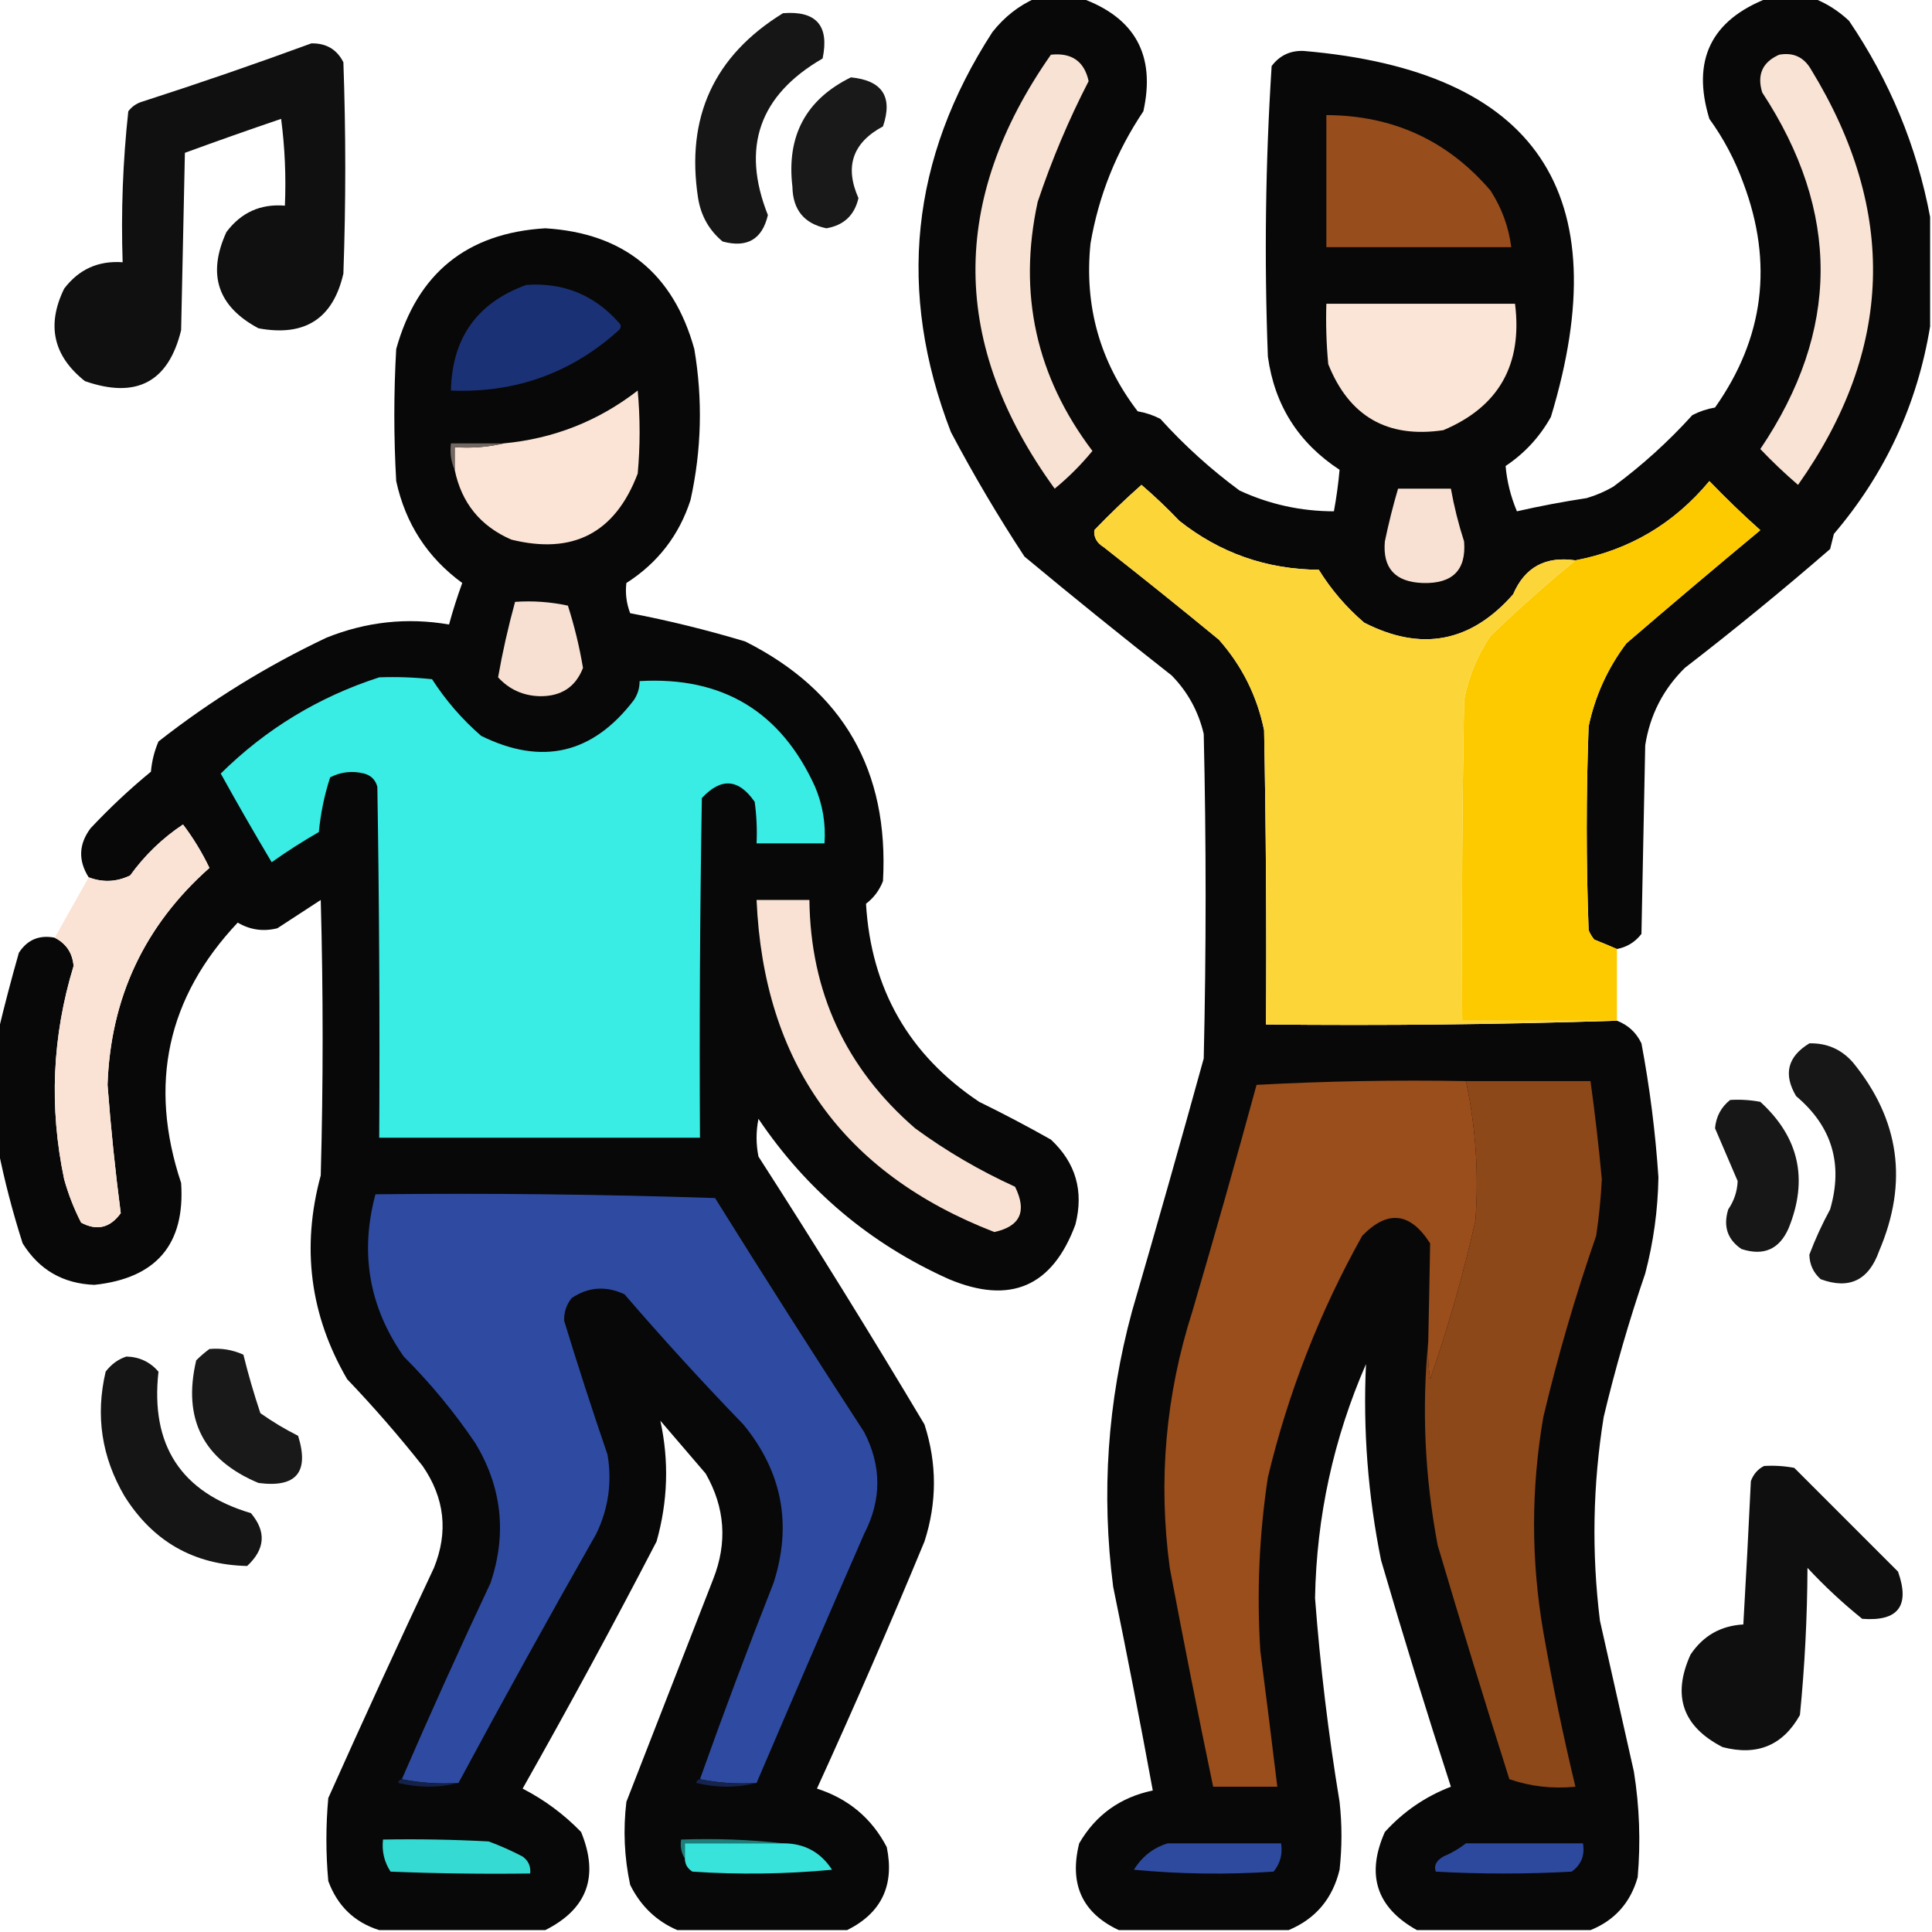 <?xml version="1.0" encoding="UTF-8"?>
<!DOCTYPE svg PUBLIC "-//W3C//DTD SVG 1.1//EN" "http://www.w3.org/Graphics/SVG/1.1/DTD/svg11.dtd">
<svg xmlns="http://www.w3.org/2000/svg" version="1.1" width="512px" height="512px" style="shape-rendering:geometricPrecision; text-rendering:geometricPrecision; image-rendering:optimizeQuality; fill-rule:evenodd; clip-rule:evenodd" xmlns:xlink="http://www.w3.org/1999/xlink">
<g><path style="opacity:0.965" fill="#020100" d="M 274.5,-0.5 C 278.5,-0.5 282.5,-0.5 286.5,-0.5C 300.803,4.641 306.303,14.641 303,29.5C 295.839,40.157 291.173,51.823 289,64.5C 287.296,81.045 291.462,95.879 301.5,109C 303.608,109.36 305.608,110.027 307.5,111C 313.902,118.073 320.902,124.406 328.5,130C 336.412,133.66 344.746,135.493 353.5,135.5C 354.181,131.803 354.681,128.136 355,124.5C 344.104,117.37 337.77,107.37 336,94.5C 335.019,68.746 335.352,43.08 337,17.5C 339.132,14.684 341.965,13.351 345.5,13.5C 407.164,18.811 428.997,51.144 411,110.5C 408.047,115.786 404.047,120.12 399,123.5C 399.356,127.589 400.356,131.589 402,135.5C 408.088,134.117 414.255,132.95 420.5,132C 422.949,131.275 425.283,130.275 427.5,129C 435.098,123.406 442.098,117.073 448.5,110C 450.392,109.027 452.392,108.36 454.5,108C 467.501,89.579 470.001,69.746 462,48.5C 459.779,42.39 456.779,36.723 453,31.5C 448.255,15.991 453.422,5.324 468.5,-0.5C 472.5,-0.5 476.5,-0.5 480.5,-0.5C 483.991,0.837 487.157,2.837 490,5.5C 500.793,21.408 507.959,38.741 511.5,57.5C 511.5,67.167 511.5,76.833 511.5,86.5C 508.099,107.205 499.599,125.538 486,141.5C 485.667,142.833 485.333,144.167 485,145.5C 472.457,156.378 459.624,166.878 446.5,177C 440.756,182.654 437.256,189.487 436,197.5C 435.667,214.167 435.333,230.833 435,247.5C 433.322,249.666 431.155,250.999 428.5,251.5C 426.611,250.678 424.611,249.845 422.5,249C 421.874,248.25 421.374,247.416 421,246.5C 420.333,228.5 420.333,210.5 421,192.5C 422.709,184.416 426.042,177.083 431,170.5C 442.781,160.371 454.614,150.371 466.5,140.5C 461.848,136.349 457.348,132.015 453,127.5C 443.641,138.76 431.808,145.76 417.5,148.5C 409.579,147.324 404.079,150.324 401,157.5C 389.788,170.261 376.621,172.761 361.5,165C 356.751,160.922 352.751,156.255 349.5,151C 335.622,150.887 323.289,146.553 312.5,138C 309.318,134.651 305.985,131.484 302.5,128.5C 298.182,132.318 294.015,136.318 290,140.5C 289.837,142.387 290.671,143.887 292.5,145C 302.758,153.047 312.925,161.213 323,169.5C 329.114,176.394 333.114,184.394 335,193.5C 335.5,219.498 335.667,245.498 335.5,271.5C 366.671,271.831 397.671,271.498 428.5,270.5C 431.449,271.614 433.615,273.614 435,276.5C 437.209,288.25 438.709,300.083 439.5,312C 439.361,320.641 438.194,329.141 436,337.5C 431.726,349.99 428.059,362.657 425,375.5C 422.103,393.446 421.769,411.446 424,429.5C 427,442.833 430,456.167 433,469.5C 434.483,478.787 434.816,488.121 434,497.5C 432.074,504.255 427.907,508.922 421.5,511.5C 406.167,511.5 390.833,511.5 375.5,511.5C 364.788,505.531 361.955,496.865 367,485.5C 371.893,480.103 377.727,476.103 384.5,473.5C 378.032,453.596 371.866,433.596 366,413.5C 362.523,396.302 361.19,378.969 362,361.5C 353.394,381.26 348.894,401.927 348.5,423.5C 349.87,441.591 352.037,459.591 355,477.5C 355.667,483.5 355.667,489.5 355,495.5C 353.151,503.174 348.651,508.508 341.5,511.5C 326.5,511.5 311.5,511.5 296.5,511.5C 286.799,506.971 283.299,499.304 286,488.5C 290.378,480.966 296.878,476.299 305.5,474.5C 302.195,456.477 298.695,438.477 295,420.5C 291.823,395.822 293.489,371.489 300,347.5C 306.489,325.211 312.822,302.878 319,280.5C 319.667,251.833 319.667,223.167 319,194.5C 317.592,188.514 314.758,183.348 310.5,179C 297.355,168.69 284.355,158.19 271.5,147.5C 264.509,136.862 258.009,125.862 252,114.5C 237.635,77.323 241.302,41.99 263,8.5C 266.183,4.462 270.016,1.462 274.5,-0.5 Z"/></g>
<g><path style="opacity:0.913" fill="#000000" d="M 207.5,3.5 C 216.32,2.794 219.82,6.794 218,15.5C 201.204,25.224 196.37,39.057 203.5,57C 201.992,63.425 197.992,65.758 191.5,64C 187.929,61.032 185.762,57.198 185,52.5C 181.703,31.1 189.203,14.767 207.5,3.5 Z"/></g>
<g><path style="opacity:0.936" fill="#000000" d="M 82.5,11.5 C 86.433,11.411 89.266,13.078 91,16.5C 91.667,35.167 91.667,53.833 91,72.5C 88.277,84.458 80.777,89.291 68.5,87C 57.691,81.241 54.858,72.741 60,61.5C 63.889,56.305 69.056,53.971 75.5,54.5C 75.831,46.804 75.498,39.138 74.5,31.5C 65.946,34.407 57.446,37.407 49,40.5C 48.667,56.167 48.333,71.833 48,87.5C 44.644,101.265 36.144,105.765 22.5,101C 14.114,94.347 12.281,86.181 17,76.5C 20.891,71.369 26.057,69.035 32.5,69.5C 32.056,56.093 32.556,42.76 34,29.5C 34.903,28.299 36.069,27.465 37.5,27C 52.721,22.094 67.721,16.928 82.5,11.5 Z"/></g>
<g><path style="opacity:1" fill="#f8e2d3" d="M 278.5,14.5 C 284.013,13.91 287.347,16.244 288.5,21.5C 283.202,31.77 278.702,42.437 275,53.5C 269.724,77.748 274.557,99.748 289.5,119.5C 286.5,123.167 283.167,126.5 279.5,129.5C 251.847,91.401 251.514,53.068 278.5,14.5 Z"/></g>
<g><path style="opacity:1" fill="#f9e3d4" d="M 471.5,14.5 C 475.273,13.822 478.106,15.156 480,18.5C 502.943,56.047 501.776,92.714 476.5,128.5C 472.994,125.494 469.661,122.327 466.5,119C 487.637,87.701 487.803,56.201 467,24.5C 465.571,19.783 467.071,16.45 471.5,14.5 Z"/></g>
<g><path style="opacity:0.9" fill="#000000" d="M 225.5,20.5 C 233.832,21.321 236.665,25.654 234,33.5C 225.951,37.814 223.784,44.147 227.5,52.5C 226.451,57.049 223.618,59.715 219,60.5C 213.109,59.27 210.109,55.603 210,49.5C 208.393,36.04 213.56,26.373 225.5,20.5 Z"/></g>
<g><path style="opacity:1" fill="#984d1c" d="M 351.5,30.5 C 369.141,30.574 383.641,37.24 395,50.5C 397.977,55.113 399.81,60.113 400.5,65.5C 384.167,65.5 367.833,65.5 351.5,65.5C 351.5,53.833 351.5,42.167 351.5,30.5 Z"/></g>
<g><path style="opacity:0.968" fill="#010101" d="M 224.5,511.5 C 209.5,511.5 194.5,511.5 179.5,511.5C 173.936,509.105 169.769,505.105 167,499.5C 165.443,492.247 165.11,484.914 166,477.5C 173.667,457.833 181.333,438.167 189,418.5C 192.82,408.827 192.153,399.494 187,390.5C 183,385.833 179,381.167 175,376.5C 177.33,387.191 176.996,397.857 174,408.5C 162.548,430.573 150.715,452.406 138.5,474C 144.291,476.98 149.457,480.813 154,485.5C 158.811,497.243 155.645,505.91 144.5,511.5C 129.833,511.5 115.167,511.5 100.5,511.5C 93.942,509.445 89.442,505.112 87,498.5C 86.333,491.167 86.333,483.833 87,476.5C 96.14,456.082 105.473,435.749 115,415.5C 118.853,405.986 117.853,396.986 112,388.5C 105.706,380.538 99.04,372.871 92,365.5C 82.155,348.576 79.821,330.576 85,311.5C 85.667,287.167 85.667,262.833 85,238.5C 81.167,241 77.333,243.5 73.5,246C 69.756,246.929 66.256,246.429 63,244.5C 44.294,264.344 39.294,287.344 48,313.5C 49.091,329.755 41.424,338.755 25,340.5C 16.688,340.176 10.355,336.509 6,329.5C 3.333,321.162 1.167,312.828 -0.5,304.5C -0.5,294.167 -0.5,283.833 -0.5,273.5C 1.147,266.586 2.98,259.586 5,252.5C 7.239,249.038 10.406,247.705 14.5,248.5C 17.552,250.056 19.218,252.556 19.5,256C 13.829,274.594 12.995,293.427 17,312.5C 18.128,316.54 19.628,320.373 21.5,324C 25.666,326.251 29.166,325.417 32,321.5C 30.53,310.253 29.363,298.92 28.5,287.5C 29.282,264.437 38.282,245.27 55.5,230C 53.543,225.917 51.21,222.083 48.5,218.5C 43.021,222.145 38.354,226.645 34.5,232C 30.925,233.742 27.259,233.908 23.5,232.5C 20.686,228.04 20.852,223.706 24,219.5C 29.032,214.133 34.365,209.133 40,204.5C 40.241,201.711 40.908,199.044 42,196.5C 55.777,185.691 70.611,176.525 86.5,169C 97.064,164.754 107.898,163.587 119,165.5C 120.013,161.78 121.18,158.114 122.5,154.5C 113.285,147.768 107.452,138.768 105,127.5C 104.333,115.833 104.333,104.167 105,92.5C 110.581,72.415 123.747,61.749 144.5,60.5C 165.265,61.763 178.431,72.43 184,92.5C 186.262,105.911 185.929,119.245 183,132.5C 179.978,141.858 174.311,149.191 166,154.5C 165.672,157.207 166.005,159.874 167,162.5C 177.16,164.442 187.327,166.942 197.5,170C 223.455,183.061 235.622,204.227 234,233.5C 233.045,235.949 231.545,237.949 229.5,239.5C 230.855,262.054 240.855,279.554 259.5,292C 265.923,295.143 272.256,298.476 278.5,302C 285.088,308.145 287.255,315.645 285,324.5C 278.915,340.975 267.748,345.809 251.5,339C 230.629,329.645 213.796,315.479 201,296.5C 200.333,299.833 200.333,303.167 201,306.5C 216.063,329.902 230.73,353.568 245,377.5C 248.333,387.833 248.333,398.167 245,408.5C 235.885,430.516 226.385,452.349 216.5,474C 224.841,476.683 231.008,481.849 235,489.5C 237.098,499.634 233.598,506.967 224.5,511.5 Z"/></g>
<g><path style="opacity:1" fill="#1b3176" d="M 139.5,75.5 C 149.34,74.833 157.507,78.167 164,85.5C 164.667,86.167 164.667,86.833 164,87.5C 151.435,98.857 136.602,104.191 119.5,103.5C 119.806,89.535 126.472,80.202 139.5,75.5 Z"/></g>
<g><path style="opacity:1" fill="#fbe5d6" d="M 351.5,80.5 C 368.167,80.5 384.833,80.5 401.5,80.5C 403.519,96.648 397.186,107.815 382.5,114C 367.71,116.208 357.544,110.375 352,96.5C 351.501,91.177 351.334,85.844 351.5,80.5 Z"/></g>
<g><path style="opacity:1" fill="#fbe4d5" d="M 120.5,124.5 C 120.5,122.5 120.5,120.5 120.5,118.5C 125.032,118.818 129.366,118.485 133.5,117.5C 146.712,116.264 158.545,111.597 169,103.5C 169.667,110.833 169.667,118.167 169,125.5C 163.047,141.227 151.88,147.061 135.5,143C 127.3,139.434 122.3,133.268 120.5,124.5 Z"/></g>
<g><path style="opacity:1" fill="#736861" d="M 133.5,117.5 C 129.366,118.485 125.032,118.818 120.5,118.5C 120.5,120.5 120.5,122.5 120.5,124.5C 119.532,122.393 119.198,120.059 119.5,117.5C 124.167,117.5 128.833,117.5 133.5,117.5 Z"/></g>
<g><path style="opacity:1" fill="#fdca00" d="M 428.5,251.5 C 428.5,257.833 428.5,264.167 428.5,270.5C 414.833,270.5 401.167,270.5 387.5,270.5C 387.333,242.165 387.5,213.831 388,185.5C 389.167,179.326 391.501,173.66 395,168.5C 402.29,161.464 409.79,154.797 417.5,148.5C 431.808,145.76 443.641,138.76 453,127.5C 457.348,132.015 461.848,136.349 466.5,140.5C 454.614,150.371 442.781,160.371 431,170.5C 426.042,177.083 422.709,184.416 421,192.5C 420.333,210.5 420.333,228.5 421,246.5C 421.374,247.416 421.874,248.25 422.5,249C 424.611,249.845 426.611,250.678 428.5,251.5 Z"/></g>
<g><path style="opacity:1" fill="#fcd539" d="M 417.5,148.5 C 409.79,154.797 402.29,161.464 395,168.5C 391.501,173.66 389.167,179.326 388,185.5C 387.5,213.831 387.333,242.165 387.5,270.5C 401.167,270.5 414.833,270.5 428.5,270.5C 397.671,271.498 366.671,271.831 335.5,271.5C 335.667,245.498 335.5,219.498 335,193.5C 333.114,184.394 329.114,176.394 323,169.5C 312.925,161.213 302.758,153.047 292.5,145C 290.671,143.887 289.837,142.387 290,140.5C 294.015,136.318 298.182,132.318 302.5,128.5C 305.985,131.484 309.318,134.651 312.5,138C 323.289,146.553 335.622,150.887 349.5,151C 352.751,156.255 356.751,160.922 361.5,165C 376.621,172.761 389.788,170.261 401,157.5C 404.079,150.324 409.579,147.324 417.5,148.5 Z"/></g>
<g><path style="opacity:1" fill="#f8e1d3" d="M 370.5,129.5 C 375.167,129.5 379.833,129.5 384.5,129.5C 385.348,134.226 386.515,138.892 388,143.5C 388.602,151.087 384.935,154.754 377,154.5C 369.718,154.225 366.384,150.558 367,143.5C 367.982,138.748 369.149,134.081 370.5,129.5 Z"/></g>
<g><path style="opacity:1" fill="#f7e0d2" d="M 136.5,159.5 C 141.214,159.173 145.88,159.507 150.5,160.5C 152.224,165.898 153.558,171.398 154.5,177C 152.533,182.083 148.699,184.583 143,184.5C 138.607,184.371 134.94,182.705 132,179.5C 133.167,172.841 134.667,166.174 136.5,159.5 Z"/></g>
<g><path style="opacity:1" fill="#39ece4" d="M 100.5,179.5 C 105.179,179.334 109.845,179.501 114.5,180C 118.145,185.641 122.478,190.641 127.5,195C 143.612,202.963 157.112,199.796 168,185.5C 169.009,183.975 169.509,182.308 169.5,180.5C 191.461,179.226 206.961,188.56 216,208.5C 218.033,213.295 218.866,218.295 218.5,223.5C 212.5,223.5 206.5,223.5 200.5,223.5C 200.665,219.818 200.499,216.152 200,212.5C 195.748,206.347 191.081,206.014 186,211.5C 185.5,241.498 185.333,271.498 185.5,301.5C 157.167,301.5 128.833,301.5 100.5,301.5C 100.667,270.498 100.5,239.498 100,208.5C 99.5,206.667 98.333,205.5 96.5,205C 93.366,204.21 90.366,204.543 87.5,206C 85.979,210.654 84.979,215.487 84.5,220.5C 80.199,222.969 76.033,225.636 72,228.5C 67.367,220.732 62.867,212.899 58.5,205C 70.453,193.188 84.453,184.688 100.5,179.5 Z"/></g>
<g><path style="opacity:0.998" fill="#fae3d5" d="M 14.5,248.5 C 17.47,243.234 20.47,237.9 23.5,232.5C 27.259,233.908 30.925,233.742 34.5,232C 38.354,226.645 43.021,222.145 48.5,218.5C 51.21,222.083 53.543,225.917 55.5,230C 38.282,245.27 29.282,264.437 28.5,287.5C 29.363,298.92 30.53,310.253 32,321.5C 29.166,325.417 25.666,326.251 21.5,324C 19.628,320.373 18.128,316.54 17,312.5C 12.995,293.427 13.829,274.594 19.5,256C 19.218,252.556 17.552,250.056 14.5,248.5 Z"/></g>
<g><path style="opacity:1" fill="#f9e2d3" d="M 200.5,238.5 C 205.167,238.5 209.833,238.5 214.5,238.5C 214.787,262.905 224.12,283.071 242.5,299C 250.758,305.05 259.592,310.216 269,314.5C 272.219,321.013 270.386,325.013 263.5,326.5C 223.376,310.936 202.376,281.603 200.5,238.5 Z"/></g>
<g><path style="opacity:0.908" fill="#000000" d="M 479.5,276.5 C 484.102,276.384 487.935,278.051 491,281.5C 503.422,296.676 505.755,313.343 498,331.5C 495.241,339.298 490.075,341.798 482.5,339C 480.556,337.278 479.556,335.111 479.5,332.5C 481.032,328.432 482.865,324.432 485,320.5C 488.498,308.483 485.498,298.483 476,290.5C 472.548,284.689 473.714,280.022 479.5,276.5 Z"/></g>
<g><path style="opacity:1" fill="#994e1c" d="M 388.5,286.5 C 391.094,298.709 391.927,311.043 391,323.5C 387.815,337.722 383.815,351.722 379,365.5C 378.502,362.183 378.335,358.85 378.5,355.5C 378.688,346.815 378.855,338.149 379,329.5C 373.729,321.24 367.729,320.573 361,327.5C 349.712,347.7 341.379,369.033 336,391.5C 333.691,406.756 333.025,422.09 334,437.5C 335.549,449.505 337.049,461.505 338.5,473.5C 332.833,473.5 327.167,473.5 321.5,473.5C 317.477,454.216 313.643,434.883 310,415.5C 306.888,392.393 308.888,369.727 316,347.5C 321.869,327.558 327.536,307.558 333,287.5C 351.424,286.507 369.924,286.174 388.5,286.5 Z"/></g>
<g><path style="opacity:1" fill="#8d481a" d="M 388.5,286.5 C 399.5,286.5 410.5,286.5 421.5,286.5C 422.686,295.138 423.686,303.804 424.5,312.5C 424.247,317.524 423.747,322.524 423,327.5C 417.524,343.262 412.857,359.262 409,375.5C 405.72,394.494 405.72,413.494 409,432.5C 411.406,446.277 414.24,459.943 417.5,473.5C 411.369,474.092 405.536,473.425 400,471.5C 393.465,450.894 387.131,430.227 381,409.5C 377.592,391.46 376.759,373.46 378.5,355.5C 378.335,358.85 378.502,362.183 379,365.5C 383.815,351.722 387.815,337.722 391,323.5C 391.927,311.043 391.094,298.709 388.5,286.5 Z"/></g>
<g><path style="opacity:0.909" fill="#000000" d="M 458.5,291.5 C 461.187,291.336 463.854,291.503 466.5,292C 476.766,301.359 479.266,312.526 474,325.5C 471.549,331.089 467.383,332.922 461.5,331C 457.788,328.487 456.622,324.987 458,320.5C 459.552,318.232 460.385,315.732 460.5,313C 458.5,308.333 456.5,303.667 454.5,299C 454.777,295.902 456.11,293.402 458.5,291.5 Z"/></g>
<g><path style="opacity:1" fill="#2e4ba1" d="M 200.5,472.5 C 195.305,472.821 190.305,472.487 185.5,471.5C 191.695,454.086 198.195,436.753 205,419.5C 209.968,404.039 207.301,390.039 197,377.5C 186.15,366.284 175.65,354.784 165.5,343C 160.573,340.702 155.906,341.036 151.5,344C 150.106,345.739 149.439,347.739 149.5,350C 153.128,361.885 156.962,373.718 161,385.5C 162.232,392.839 161.232,399.839 158,406.5C 145.567,428.366 133.401,450.366 121.5,472.5C 116.305,472.821 111.305,472.487 106.5,471.5C 114.045,454.074 121.878,436.741 130,419.5C 134.358,406.51 133.024,394.176 126,382.5C 120.422,374.251 114.088,366.584 107,359.5C 97.817,346.404 95.317,332.071 99.5,316.5C 129.507,316.167 159.507,316.5 189.5,317.5C 202.469,338.301 215.636,358.967 229,379.5C 233.667,388.5 233.667,397.5 229,406.5C 219.396,428.488 209.896,450.488 200.5,472.5 Z"/></g>
<g><path style="opacity:0.902" fill="#000000" d="M 55.5,357.5 C 58.649,357.211 61.649,357.711 64.5,359C 65.786,364.203 67.286,369.37 69,374.5C 72.2,376.765 75.533,378.765 79,380.5C 82.012,390.154 78.512,394.32 68.5,393C 53.851,386.87 48.351,376.037 52,360.5C 53.145,359.364 54.312,358.364 55.5,357.5 Z"/></g>
<g><path style="opacity:0.915" fill="#000000" d="M 33.5,359.5 C 36.939,359.589 39.772,360.922 42,363.5C 39.818,383.009 47.985,395.509 66.5,401C 70.618,405.88 70.284,410.547 65.5,415C 51.391,414.693 40.558,408.526 33,396.5C 26.927,386.142 25.261,375.142 28,363.5C 29.5,361.531 31.333,360.198 33.5,359.5 Z"/></g>
<g><path style="opacity:0.939" fill="#000000" d="M 467.5,388.5 C 470.187,388.336 472.854,388.503 475.5,389C 484.667,398.167 493.833,407.333 503,416.5C 506.215,425.58 503.048,429.747 493.5,429C 488.366,424.867 483.532,420.367 479,415.5C 478.943,428.569 478.277,441.569 477,454.5C 472.488,462.568 465.655,465.401 456.5,463C 445.91,457.564 443.076,449.397 448,438.5C 451.338,433.498 456.005,430.831 462,430.5C 462.733,417.837 463.4,405.17 464,392.5C 464.69,390.65 465.856,389.316 467.5,388.5 Z"/></g>
<g><path style="opacity:1" fill="#142148" d="M 106.5,471.5 C 111.305,472.487 116.305,472.821 121.5,472.5C 116.32,473.815 110.986,473.815 105.5,472.5C 105.624,471.893 105.957,471.56 106.5,471.5 Z"/></g>
<g><path style="opacity:1" fill="#16234c" d="M 185.5,471.5 C 190.305,472.487 195.305,472.821 200.5,472.5C 195.32,473.815 189.986,473.815 184.5,472.5C 184.624,471.893 184.957,471.56 185.5,471.5 Z"/></g>
<g><path style="opacity:1" fill="#1e7e7a" d="M 207.5,488.5 C 198.833,488.5 190.167,488.5 181.5,488.5C 181.5,489.833 181.5,491.167 181.5,492.5C 180.549,491.081 180.216,489.415 180.5,487.5C 189.682,487.173 198.682,487.507 207.5,488.5 Z"/></g>
<g><path style="opacity:1" fill="#35dad2" d="M 101.5,487.5 C 110.839,487.334 120.173,487.5 129.5,488C 132.583,489.139 135.583,490.472 138.5,492C 140.037,493.11 140.703,494.61 140.5,496.5C 128.162,496.667 115.829,496.5 103.5,496C 101.821,493.435 101.154,490.602 101.5,487.5 Z"/></g>
<g><path style="opacity:1" fill="#37e3db" d="M 207.5,488.5 C 213.127,488.479 217.46,490.813 220.5,495.5C 208.18,496.666 195.847,496.833 183.5,496C 182.177,495.184 181.511,494.017 181.5,492.5C 181.5,491.167 181.5,489.833 181.5,488.5C 190.167,488.5 198.833,488.5 207.5,488.5 Z"/></g>
<g><path style="opacity:1" fill="#2d4a9e" d="M 309.5,488.5 C 319.5,488.5 329.5,488.5 339.5,488.5C 339.945,491.365 339.278,493.865 337.5,496C 325.153,496.833 312.82,496.666 300.5,495.5C 302.685,491.966 305.685,489.633 309.5,488.5 Z"/></g>
<g><path style="opacity:1" fill="#2d499d" d="M 388.5,488.5 C 398.833,488.5 409.167,488.5 419.5,488.5C 420.039,491.695 419.039,494.195 416.5,496C 404.5,496.667 392.5,496.667 380.5,496C 379.939,494.434 380.606,493.101 382.5,492C 384.727,491.059 386.727,489.892 388.5,488.5 Z"/></g>
</svg>
